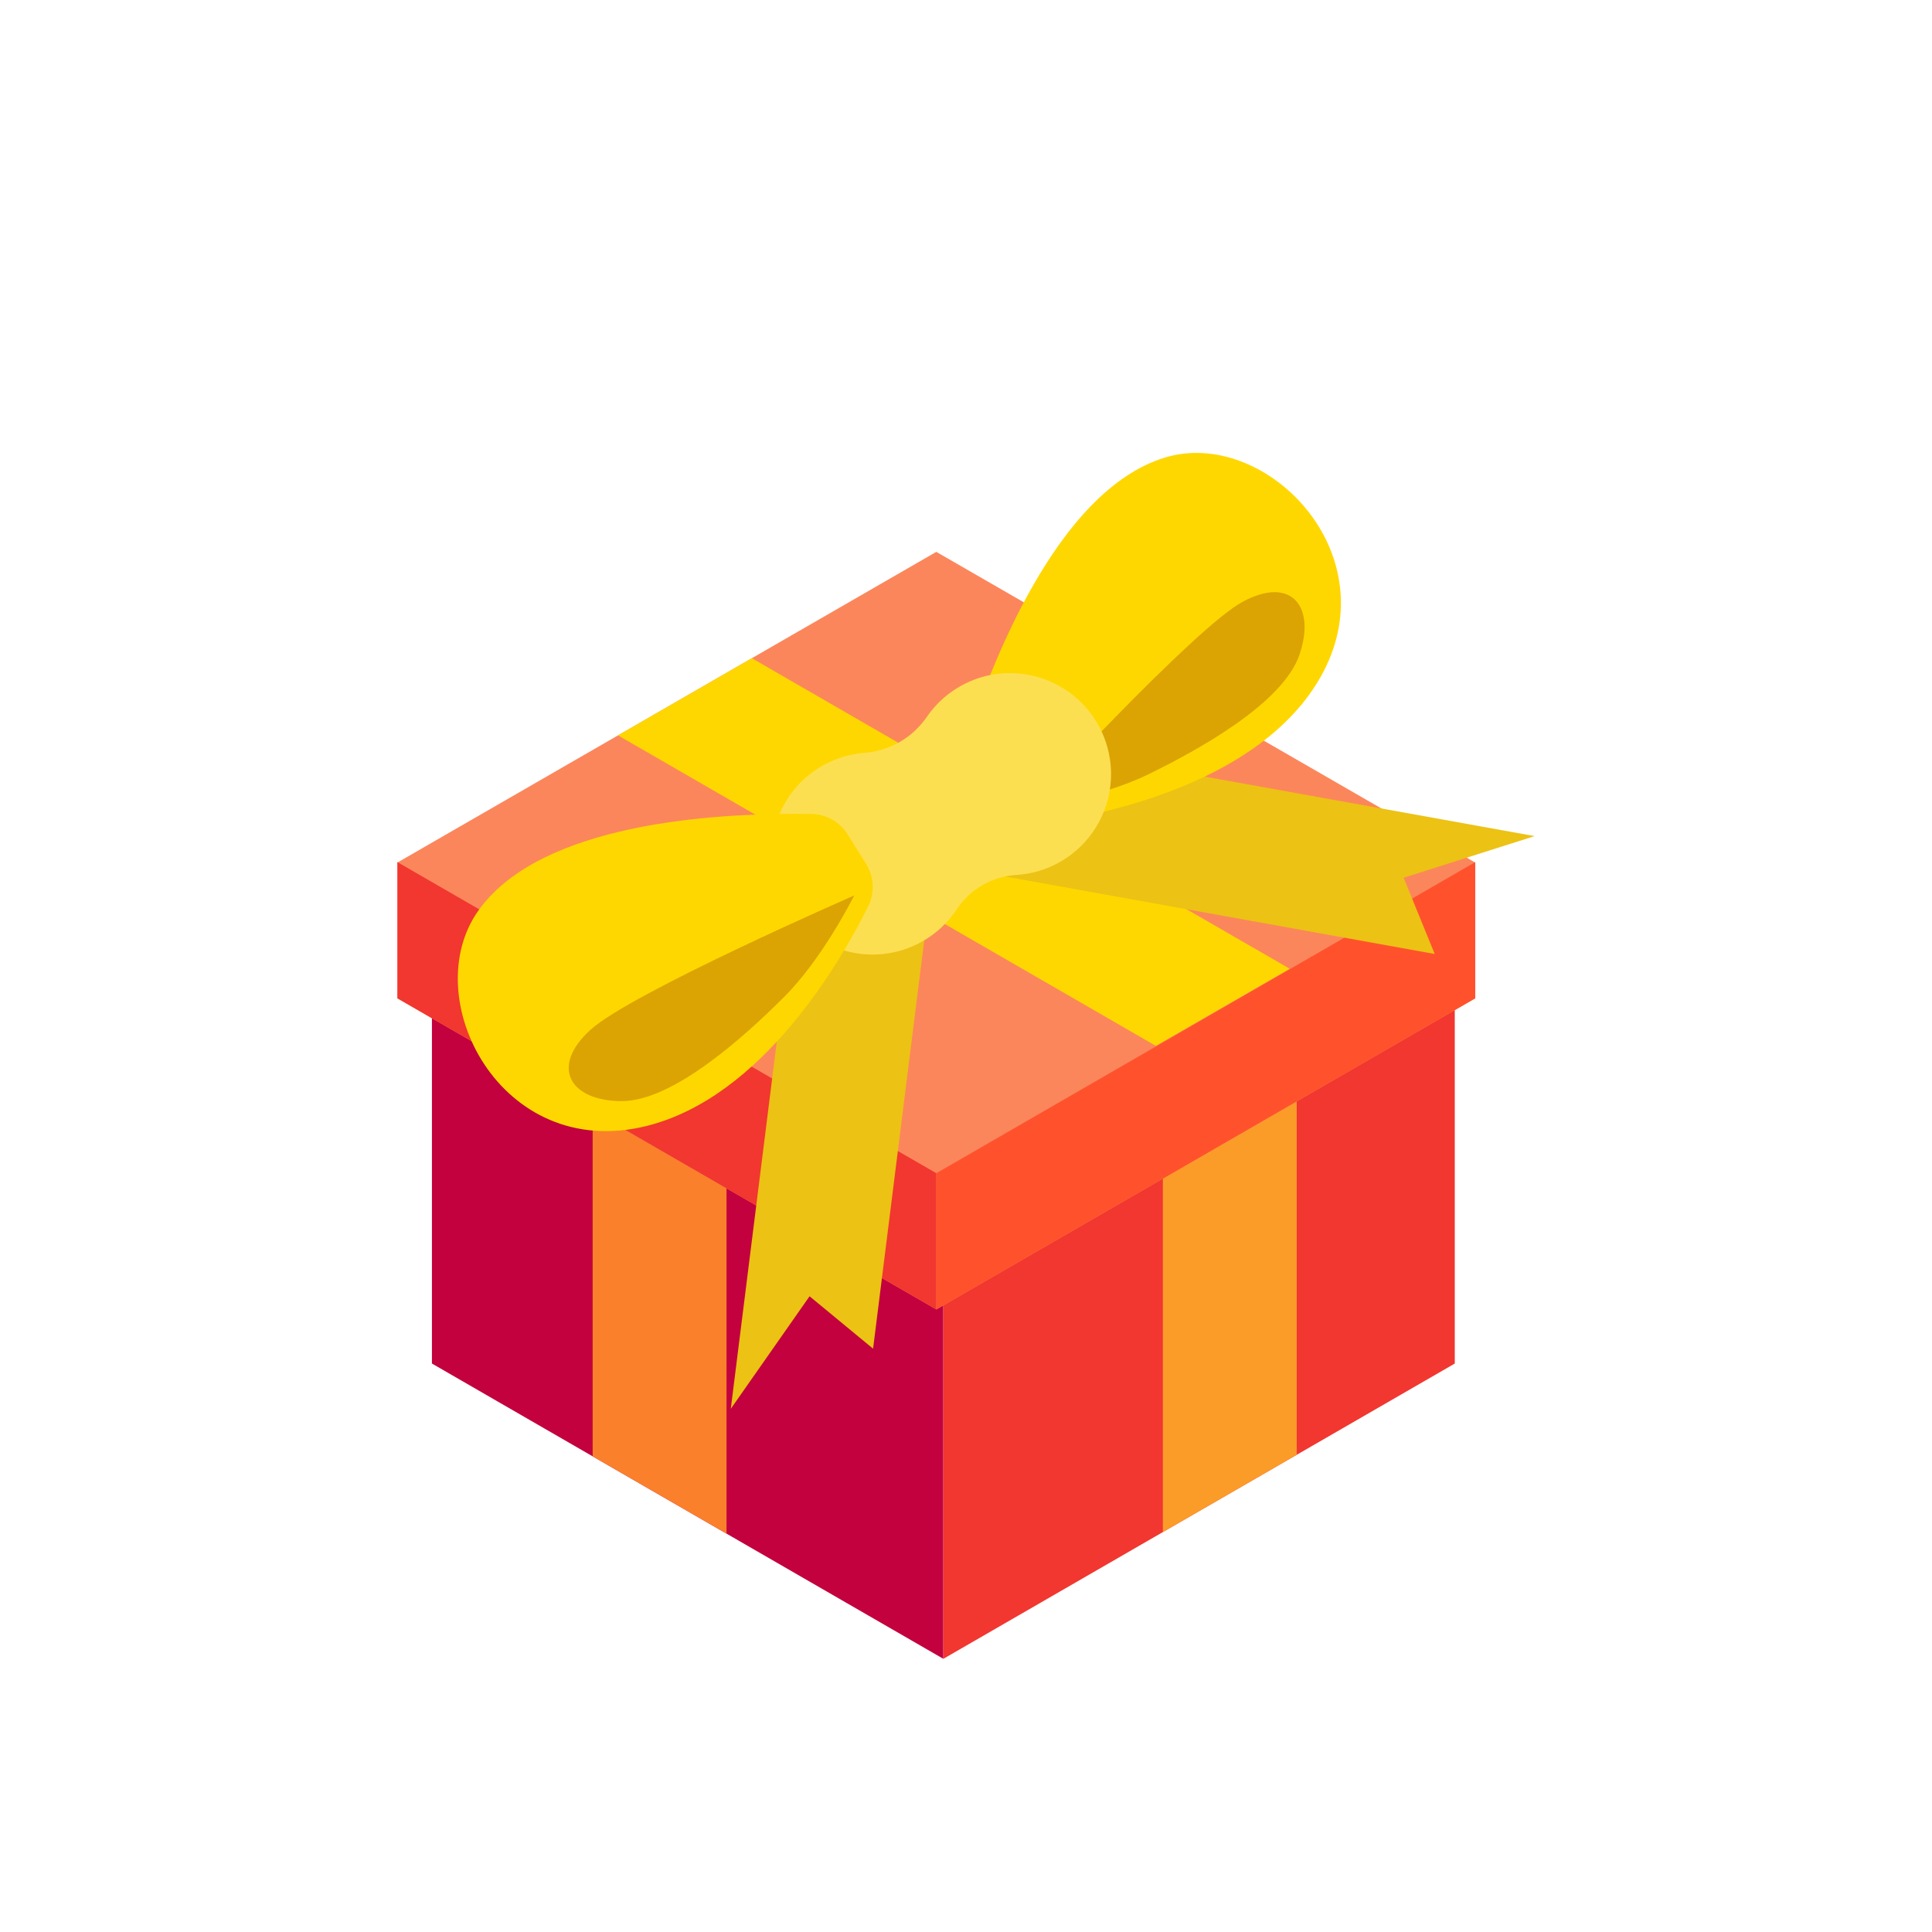 <svg width="141" height="141" viewBox="0 0 141 141" fill="none" xmlns="http://www.w3.org/2000/svg">
<g clip-path="url(#clip0_1639_7407)">
<mask id="mask0_1639_7407" style="mask-type:luminance" maskUnits="userSpaceOnUse" x="0" y="0" width="141" height="141">
<path d="M141 0H0V141H141V0Z" fill="white"/>
</mask>
<g mask="url(#mask0_1639_7407)">
<path d="M31.523 99.513L68.847 121.063V92.331L31.523 70.781V99.513Z" fill="#C2013E"/>
<path d="M68.848 92.331V121.063L106.171 99.513V70.782L68.848 92.331Z" fill="#F1372F"/>
<path d="M43.253 106.285L53.024 111.926V83.192L43.253 77.56V106.285Z" fill="#FB802B"/>
<path d="M84.867 83.04V111.811L94.637 106.17V77.413L84.867 83.04Z" fill="#FB9C29"/>
<path d="M31.523 71.333L68.978 92.315L106.172 70.782L68.847 50.954L31.523 71.333Z" fill="#9B0031"/>
<path d="M29.031 62.934L29.004 62.92V72.861L68.333 95.566L107.662 72.861V62.92L107.635 62.934L68.333 40.276L29.031 62.934Z" fill="#FC865B"/>
<path d="M29.004 72.859L68.334 95.566V85.624L29.004 62.919V72.859Z" fill="#F1372F"/>
<path d="M68.332 85.624V95.565L107.662 72.859V62.919L68.332 85.624Z" fill="#FF522C"/>
<path d="M45.102 53.667L84.354 76.328L94.125 70.702L54.869 48.036L45.102 53.667Z" fill="#FFD700"/>
<path d="M42.74 70.816L52.509 76.443L91.762 53.782L81.996 48.15L42.74 70.816Z" fill="#FFD700"/>
<path d="M60.101 61.577L104.707 69.623L102.439 64.059L111.996 61.02L67.386 52.974L60.101 61.577Z" fill="#ECC214"/>
<path d="M58.968 57.841L53.333 102.819L59.083 94.604L63.719 98.429L69.352 53.454L58.968 57.841Z" fill="#ECC214"/>
<path d="M85.033 33.389C77.02 35.818 72.212 48.927 70.514 54.048C70.174 55.073 70.378 56.197 71.056 57.037L72.667 59.027C73.362 59.889 74.452 60.32 75.549 60.176C79.944 59.599 91.217 57.43 95.972 50.077C101.346 41.766 94.246 33.055 87.314 33.055C86.545 33.055 85.779 33.164 85.033 33.389Z" fill="#FFD700"/>
<path d="M90.662 43.934C87.134 45.865 75.122 58.949 75.122 58.949C75.122 58.949 80.15 58.303 83.811 56.511C87.473 54.72 93.639 51.325 94.845 47.765C95.741 45.114 94.94 43.217 93.016 43.217C92.356 43.217 91.563 43.441 90.662 43.934Z" fill="#DBA403"/>
<path d="M71.026 49.631C69.581 50.206 68.441 51.157 67.648 52.311C66.592 53.846 64.939 54.8 63.081 54.946C61.686 55.057 60.292 55.569 59.072 56.532C56.492 58.57 55.591 62.184 56.9 65.199C58.687 69.319 63.589 70.856 67.362 68.677C68.382 68.09 69.206 67.294 69.814 66.376C70.801 64.883 72.394 63.964 74.18 63.855C75.28 63.787 76.38 63.472 77.399 62.884C81.173 60.704 82.291 55.692 79.619 52.084C78.214 50.188 75.972 49.124 73.688 49.124C72.791 49.124 71.889 49.289 71.026 49.631Z" fill="#FCDF51"/>
<path d="M34.947 66.407C30.366 72.748 36.495 84.823 47.169 82.18C55.669 80.077 61.386 70.121 63.362 66.154C63.855 65.164 63.801 63.993 63.214 63.056L61.855 60.885C61.282 59.97 60.284 59.412 59.205 59.4C58.891 59.395 58.549 59.394 58.182 59.394C52.221 59.394 39.566 60.014 34.947 66.407Z" fill="#FFD700"/>
<path d="M43.088 75.161C40.113 77.868 41.591 80.343 45.349 80.362C49.109 80.382 54.324 75.655 57.21 72.777C60.095 69.897 62.341 65.353 62.341 65.353C62.341 65.353 46.061 72.452 43.088 75.161Z" fill="#DBA403"/>
</g>
</g>
<defs>
<clipPath id="clip0_1639_7407">
<rect width="141" height="141" fill="white"/>
</clipPath>
</defs>
</svg>
